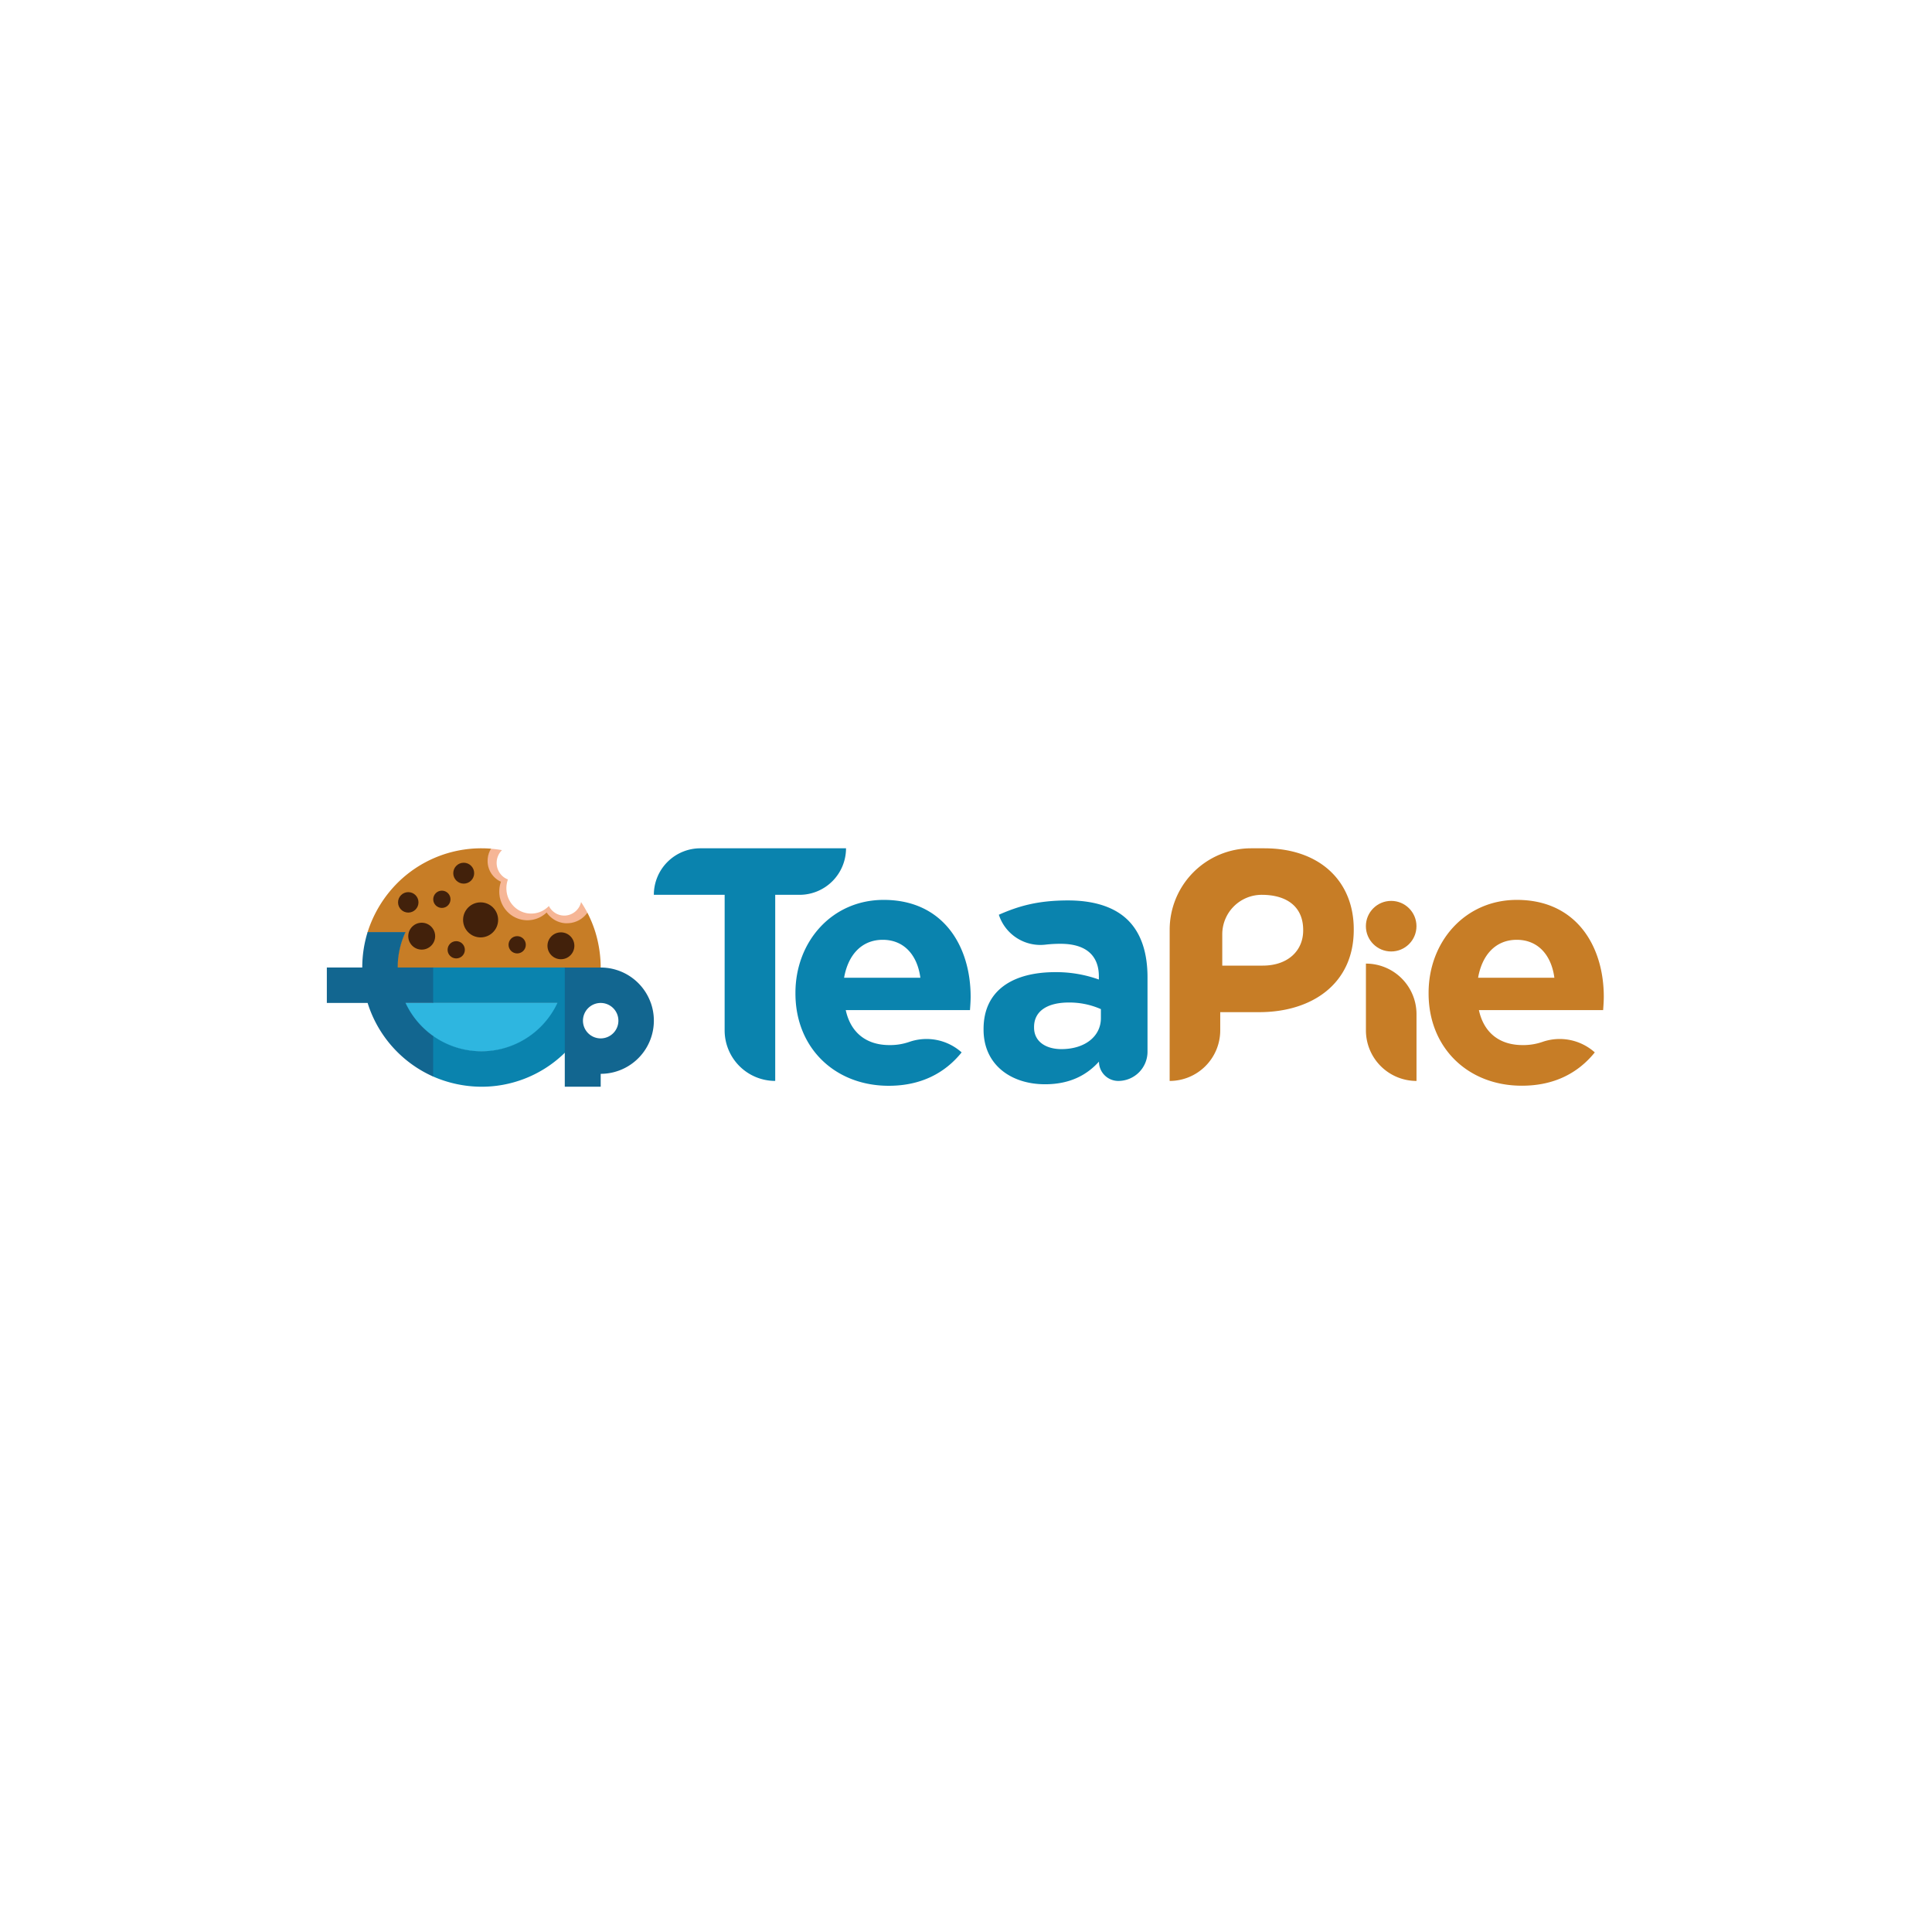 <svg id="Layer_1" data-name="Layer 1" xmlns="http://www.w3.org/2000/svg" viewBox="0 0 1000 1000"><defs><style>.cls-1{fill:#0a83ae;}.cls-2{fill:#c77d26;}.cls-3{fill:#2eb6e0;}.cls-4{fill:#f6b696;}.cls-5{fill:#126690;}.cls-6{fill:#42210b;}</style></defs><title>Main Horizontal Logo (Show)</title><path class="cls-1" d="M375.08,463.16H338.43a24.08,24.08,0,0,1,24.08-24.08H437.9a24.08,24.08,0,0,1-24.08,24.08H401.25v96.32h0a26.18,26.18,0,0,1-26.18-26.18Z"/><path class="cls-1" d="M411.72,514.22v-.35c0-26.37,18.79-48.09,45.68-48.09,30.86,0,45,24,45,50.16,0,2.07-.17,4.48-.34,6.89h-64.3c2.59,11.89,10.86,18.1,22.58,18.1a30.14,30.14,0,0,0,10.29-1.64,27.24,27.24,0,0,1,27.11,5.43h0C489.12,555.42,476.71,562,460,562,432.24,562,411.72,542.49,411.72,514.22Zm64.66-8.13c-1.55-11.72-8.45-19.65-19.48-19.65-10.86,0-17.93,7.76-20,19.65Z"/><path class="cls-1" d="M509.09,532.94v-.35c0-20.12,15.31-29.41,37.15-29.41A65.49,65.49,0,0,1,568.77,507v-1.6c0-10.86-6.71-16.89-19.79-16.89a67.1,67.1,0,0,0-7.89.44A22.61,22.61,0,0,1,517,473.47h0c10.15-4.48,20.14-7.41,35.8-7.41,14.28,0,24.61,3.79,31.15,10.34,6.88,6.9,10,17.07,10,29.48v38.48a15.13,15.13,0,0,1-15.13,15.13h0a10,10,0,0,1-10-10h0c-6.38,7.07-15.18,11.72-27.94,11.72C523.41,561.21,509.09,551.21,509.09,532.94Zm60.73-6v-4.62a40.32,40.32,0,0,0-16.59-3.42c-11.12,0-18,4.45-18,12.66v.34c0,7,5.82,11.12,14.2,11.12C561.61,543,569.82,536.37,569.82,527Z"/><path class="cls-2" d="M605.42,481.22a42.14,42.14,0,0,1,42.14-42.14h6.84c28.85,0,46.3,17.13,46.3,41.88v.35c0,28-21.77,42.58-48.89,42.58H631.59v9.42a26.18,26.18,0,0,1-26.18,26.18h0Zm48.16,18.58c13.22,0,20.94-7.88,20.94-18.15v-.34c0-11.82-8.24-18.15-21.45-18.15h0a20.43,20.43,0,0,0-20.43,20.43V499.8Z"/><path class="cls-2" d="M707,498.76h0a26.18,26.18,0,0,1,26.18,26.18v34.55h0A26.18,26.18,0,0,1,707,533.31Z"/><path class="cls-2" d="M739.44,514.22v-.35c0-26.37,18.79-48.09,45.68-48.09,30.86,0,45,24,45,50.16,0,2.07-.17,4.48-.34,6.89h-64.3c2.59,11.89,10.86,18.1,22.58,18.1a30.14,30.14,0,0,0,10.29-1.64,27.24,27.24,0,0,1,27.11,5.43h0c-8.62,10.69-21,17.24-37.75,17.24C760,562,739.44,542.49,739.44,514.22Zm65.1-8.13c-1.55-11.72-8.45-19.65-19.48-19.65-10.86,0-17.93,7.76-20,19.65Z"/><circle class="cls-2" cx="720.07" cy="479.39" r="13.09"/><path class="cls-3" d="M289,519a43.9,43.9,0,0,1-65,17.35l-.09-.07a44.11,44.11,0,0,1-12.51-13.59q-1.05-1.79-1.95-3.69Z"/><path class="cls-4" d="M304,472.39a13,13,0,0,1-10.5,5.77c-.32,0-.63,0-.94,0a12.61,12.61,0,0,1-7.05-2.81,13.08,13.08,0,0,1-2.55-2.76c-.2.19-.4.38-.61.56a14.34,14.34,0,0,1-19.67-.91,15.89,15.89,0,0,1-4.52-10.75,15.25,15.25,0,0,1,.29-3,14.91,14.91,0,0,1,.58-2.1,11.73,11.73,0,0,1-6.91-10.75,12.06,12.06,0,0,1,2-6.34c1.91.15,3.86.4,5.71.73a9.25,9.25,0,0,0,.66,13.79,8.89,8.89,0,0,0,2.41,1.38,13.3,13.3,0,0,0-.56,2.07,13.5,13.5,0,0,0-.23,2.15c0,.11,0,.22,0,.34a13.21,13.21,0,0,0,3.61,9.12A12.67,12.67,0,0,0,281,471.32a11.73,11.73,0,0,0,1-.62,13,13,0,0,0,2.1-1.75,9.19,9.19,0,0,0,3.64,3.82,8.75,8.75,0,0,0,4.32,1.13h.47a9,9,0,0,0,8.23-7A61.93,61.93,0,0,1,304,472.39Z"/><path class="cls-2" d="M310.92,501.06H205.57a43.24,43.24,0,0,1,4.06-18.34H190.19a62.86,62.86,0,0,1,15.66-25.83,61.53,61.53,0,0,1,43.36-17.81q2.54,0,5,.2a11.87,11.87,0,0,0-1.82,6.34,11.73,11.73,0,0,0,6.91,10.75,14.91,14.91,0,0,0-.58,2.1,15.25,15.25,0,0,0-.29,3,15,15,0,0,0,4.23,10.47,14.34,14.34,0,0,0,19.67.91c.21-.18.41-.36.61-.56a13.08,13.08,0,0,0,2.55,2.76,12.61,12.61,0,0,0,7.05,2.81c.31,0,.62,0,.94,0A12.76,12.76,0,0,0,304,472.36a61.46,61.46,0,0,1,4.15,10.08A63.6,63.6,0,0,1,310.92,501.06Z"/><path class="cls-1" d="M292.58,500.78v43.9q-1,1-2.12,2a61.48,61.48,0,0,1-41.24,15.81,62.89,62.89,0,0,1-25.3-5.41V536l.37.27a43.42,43.42,0,0,0,64.23-17.14H223.91V500.78Z"/><path class="cls-5" d="M336.86,519.13a27.52,27.52,0,0,0-25.95-18.34H292.33v61.7h18.59v-6.68a27.53,27.53,0,0,0,25.95-36.69Zm-25.95,18.34a9.17,9.17,0,1,1,9.17-9.17A9.16,9.16,0,0,1,310.92,537.47Z"/><circle class="cls-6" cx="248.76" cy="476.13" r="9.07"/><circle class="cls-6" cx="290.33" cy="489.54" r="6.96"/><circle class="cls-6" cx="240.02" cy="451.96" r="5.41"/><circle class="cls-6" cx="211.32" cy="467.06" r="5.29"/><circle class="cls-6" cx="236.14" cy="491.61" r="4.47"/><circle class="cls-6" cx="267.69" cy="489.02" r="4.47"/><circle class="cls-6" cx="228.71" cy="465.47" r="4.47"/><circle class="cls-6" cx="218.28" cy="484.56" r="6.96"/><path class="cls-5" d="M209.91,519.13q.88,1.88,1.92,3.65a43.59,43.59,0,0,0,12.36,13.43v21a61.84,61.84,0,0,1-33.91-38.08H169.17V500.78h18.34a61.71,61.71,0,0,1,2.77-18.34h19.63a43.24,43.24,0,0,0-4.06,18.34h18.34v18.34Z"/></svg>